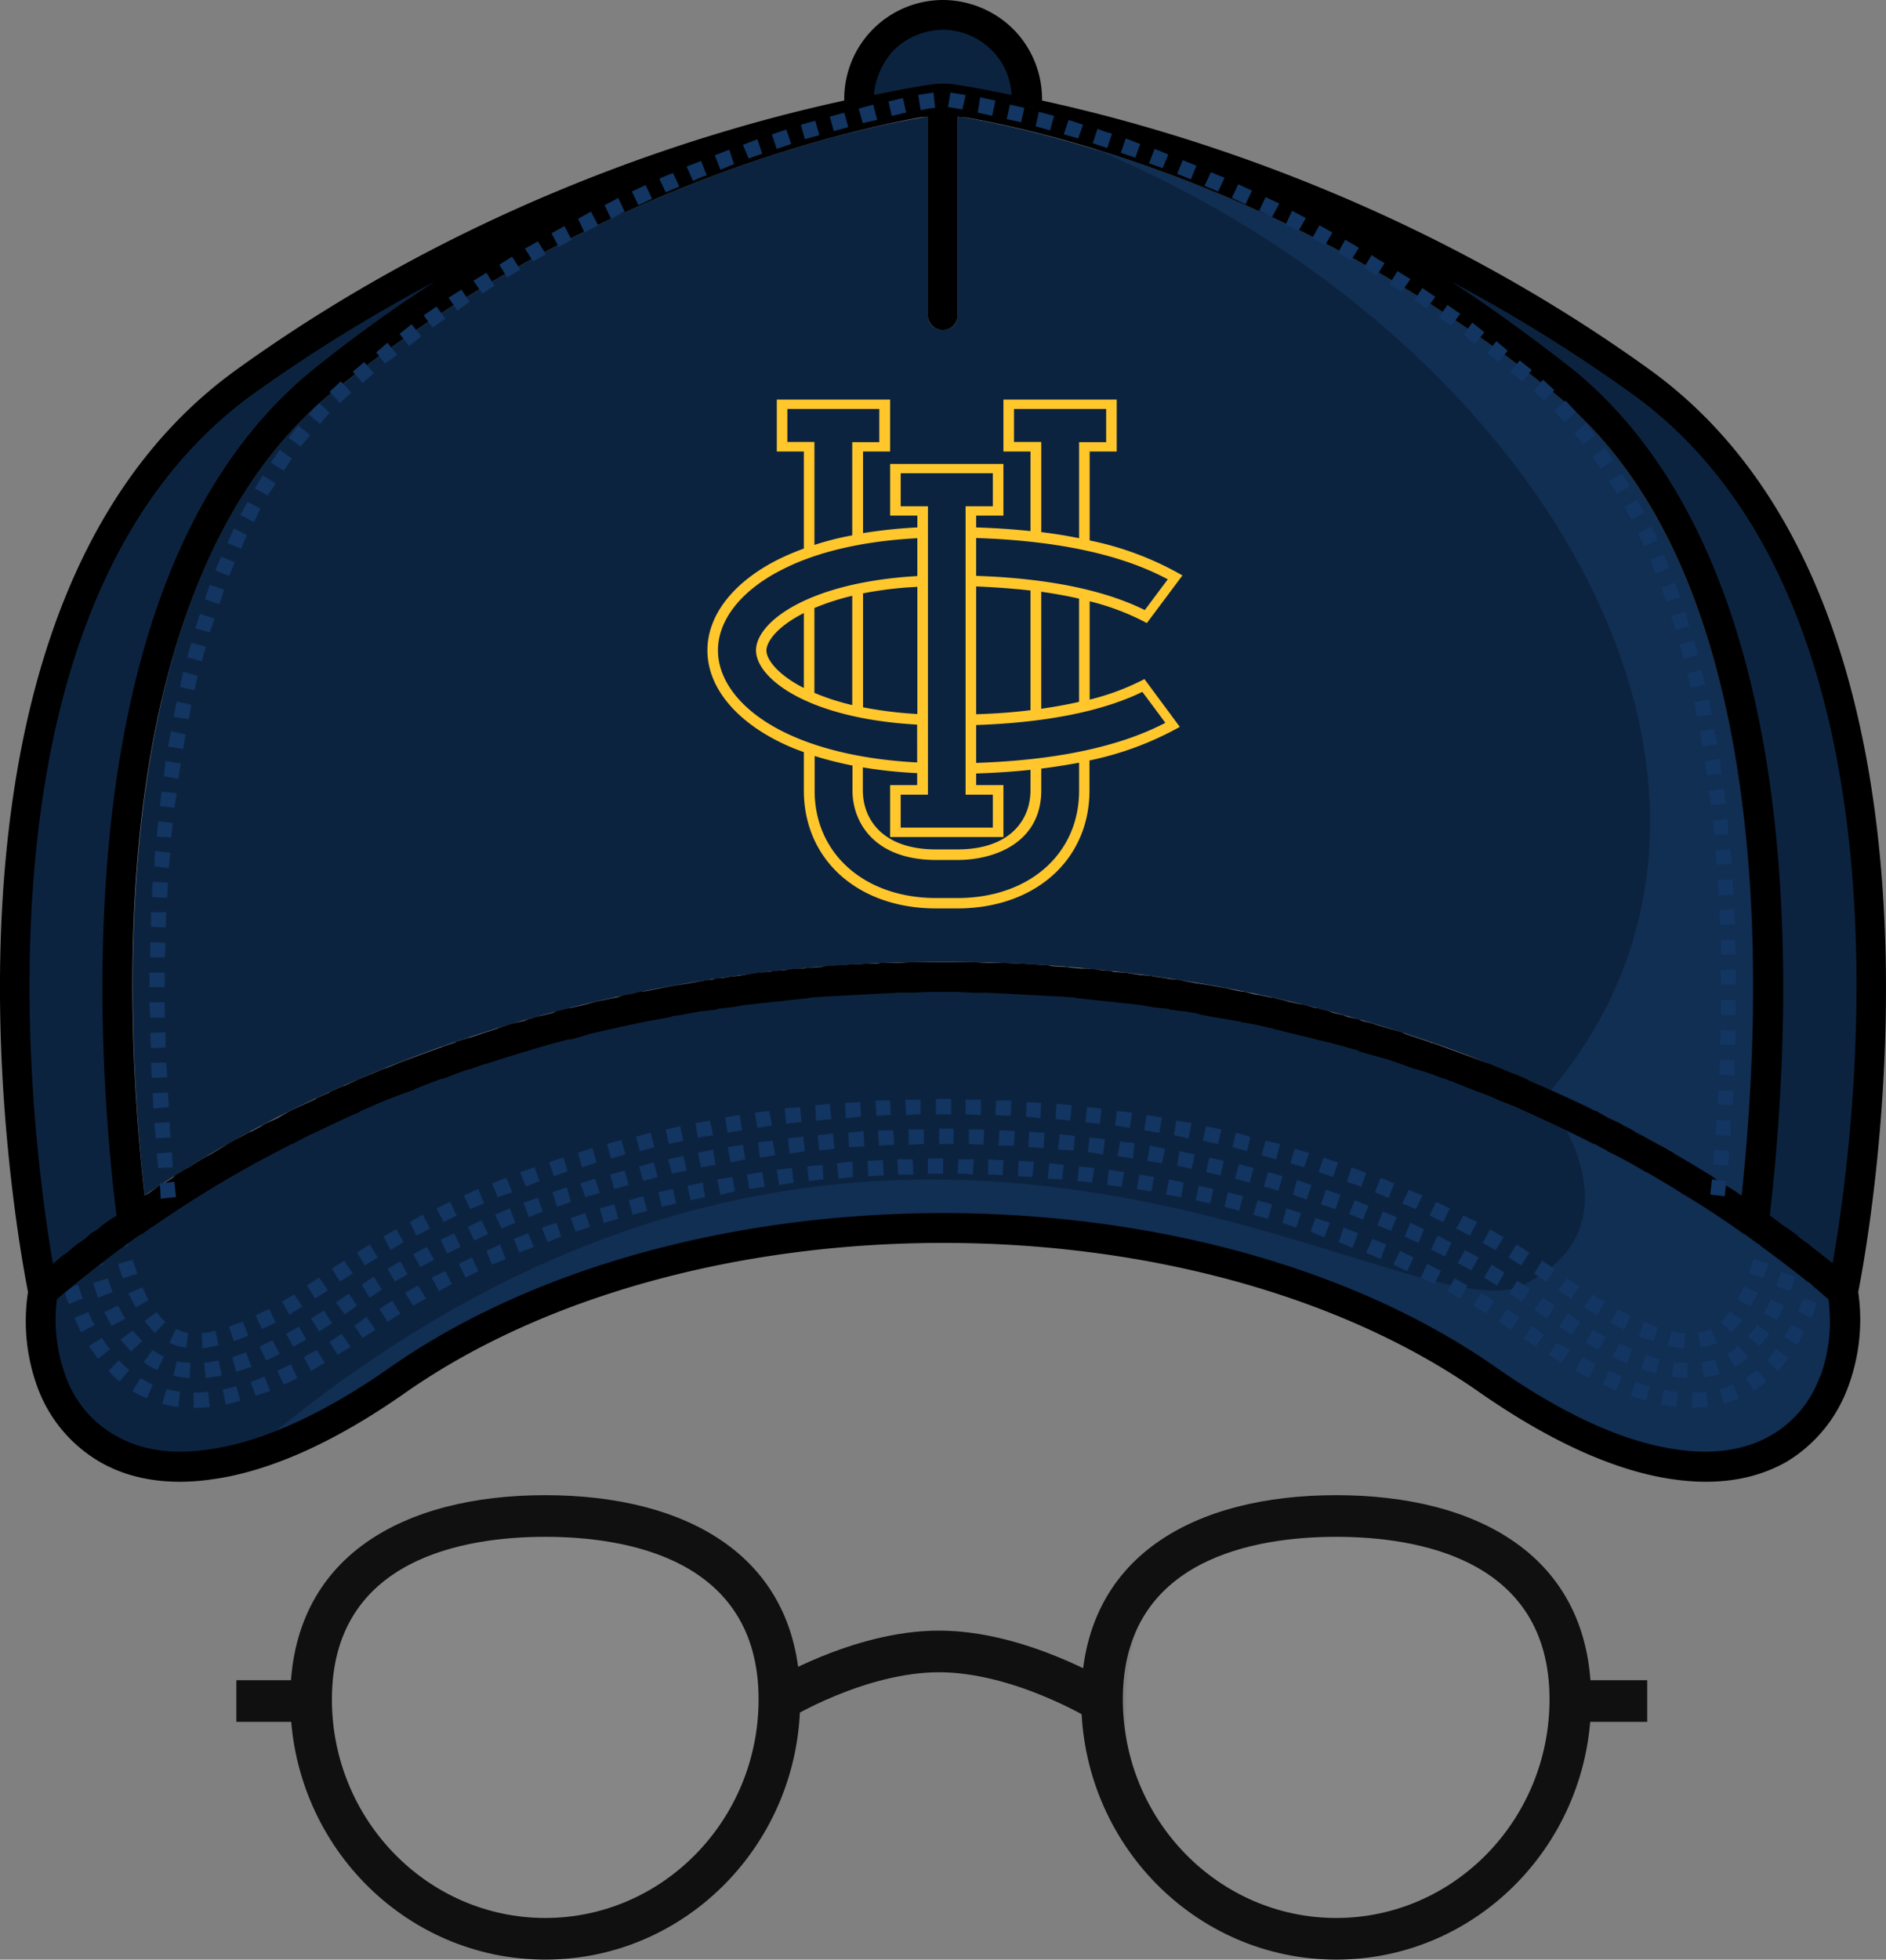 <svg xmlns="http://www.w3.org/2000/svg" width="362.447" height="376.438" viewBox="0 0 362.447 376.438">
  <rect x="0" y="0" width="362.447" height="376.438" fill="#808080" stroke="none"/>
  <g id="my-logo" transform="translate(-773.216 -142.532)">
    <g id="hat" transform="translate(773.216 142.532)">
      <g id="blue-front" transform="translate(0 0)">
        <path id="Path_42" data-name="Path 42" d="M716.659,104.27a14.686,14.686,0,0,0-25.033,9.427h29.362a14.91,14.91,0,0,0-4.328-9.427Z" transform="translate(-525.058 -94.843)" fill="#0c2340" fill-rule="evenodd"/>
        <path id="Path_43" data-name="Path 43" d="M595.191,319.293c73.713-49.761,175.707-57.952,257.924-25.5l48.987,25.5c4.946-44.2,5.254-120.849-36.162-154.229-48.528-39.1-97.669-50.073-113.124-52.853l-1.39-.154v38.171c0,3.711-5.717,3.711-5.717,0V112.057c-15.92,2.473-66.142,14.064-114.514,53.009-42.183,34.153-40.64,112.657-36,154.227Z" transform="translate(-567.399 -89.65)" fill="#0c2340" fill-rule="evenodd"/>
        <path id="Path_44" data-name="Path 44" d="M809.237,298.118l37.4,19.319c4.945-44.2,5.254-120.849-36.162-154.229a265.326,265.326,0,0,0-88.239-46.825c86.7,36.315,136.917,123.784,87,181.734Z" transform="translate(-511.929 -87.794)" fill="#112e53" fill-rule="evenodd"/>
        <path id="Path_45" data-name="Path 45" d="M754.106,227.56c55.328,0,110.19,14.992,155.929,47.136l17.623,13.6-2.012,17.617-10.355,12.362-.463.309c-17.309,10.047-41.725-3.091-56.248-13.289-55.481-38.637-153.613-38.637-208.937,0-10.51,7.416-23.644,14.678-36.472,16.534-12.516,1.7-23.8-1.856-29.516-13.755-2.009-4.171-4.945-15.452-2.626-19.934l.309-.62,16.844-12.979c43.425-31.835,102.611-46.982,155.925-46.982Z" transform="translate(-572.861 -40.107)" fill="#0c2340" fill-rule="evenodd"/>
        <path id="Path_46" data-name="Path 46" d="M859.23,244.865a240.809,240.809,0,0,1,39.093,22.408l17.623,13.6-2.012,17.617-10.356,12.362-.463.309c-17.308,10.047-41.725-3.091-56.248-13.289-55.481-38.637-153.613-38.637-208.937,0-8.962,6.182-19.472,12.362-30.446,15.3,121.62-104.933,223.926-22.254,246.49-33.69,21.018-10.507,8.034-30.6,5.256-34.616Z" transform="translate(-561.149 -32.685)" fill="#112e53" fill-rule="evenodd"/>
        <path id="Path_47" data-name="Path 47" d="M598.751,315.456l-12.983,9.89-3.091,2.472-.617-3.708a320.338,320.338,0,0,1-4.64-51.395c-.377-44.494,9.653-93.068,44.2-117.825a291.148,291.148,0,0,1,34.924-21.634l1.856-1.083,2.162,3.711-1.7,1.08q-12.054,7.881-23.181,16.691c-42.344,34.15-42.961,111.266-37.089,160.563Zm276.156-161.8q-11.124-8.809-23.182-16.691l-1.7-1.08,2.006-3.557,1.859.929a279.637,279.637,0,0,1,34.924,21.634C937.5,189.66,937.5,271.414,928.376,324.11l-.619,3.554-15.913-12.207.153-1.237c5.874-49.144,5.257-126.413-37.091-160.563Z" transform="translate(-574.048 -81.022)" fill="#0c2340" fill-rule="evenodd"/>
        <path id="Path_48" data-name="Path 48" d="M793.074,153.609q-11.124-8.809-23.182-16.691l-1.7-1.08,2.006-3.557,1.859.929a279.641,279.641,0,0,1,34.924,21.634c48.678,34.77,48.678,116.523,39.559,169.219l-.619,3.554L830.012,315.41l.153-1.237c5.874-49.144,5.257-126.413-37.091-160.563Z" transform="translate(-492.215 -80.975)" fill="#0c2340" fill-rule="evenodd"/>
        <path id="Path_49" data-name="Path 49" d="M585.388,339l2.008-1.7h.154l1.855-1.548.617-.463,1.548-1.08.771-.772,1.7-1.083.463-.463,1.7-1.235.772-.463.463-.311c-2.628-21.48-5.564-62.277,2.937-99.676,5.564-24.57,16.071-47.6,34.926-62.9a275.684,275.684,0,0,1,23.336-16.846,307.77,307.77,0,0,0-34.772,21.483c-56.713,40.8-42.654,143.722-38.633,167.21ZM756.3,96.376a19.316,19.316,0,0,1,13.448,5.564,19.045,19.045,0,0,1,5.566,13.443v.309c24.878,5.41,71.394,19.009,116.673,51.616,64.9,46.67,41.879,168.757,40.18,177.256a36.962,36.962,0,0,1-2.006,18.389h0a27.942,27.942,0,0,1-11.746,14.218c-5.717,3.245-12.83,4.634-21.637,3.4-10.2-1.39-22.717-6.49-37.555-16.846-27.194-19.006-65.058-28.59-102.923-28.59s-75.72,9.584-103.074,28.59c-14.681,10.355-27.2,15.455-37.552,16.846-8.654,1.235-15.915-.154-21.48-3.4a27.492,27.492,0,0,1-11.9-14.218,36.878,36.878,0,0,1-1.855-18.389c-1.7-8.656-24.879-130.587,40.18-177.256C665.9,134.7,712.262,121.1,737.3,115.692v-.309A19,19,0,0,1,756.3,96.376Zm4.174,22.561-1.39-.154v38.171a2.77,2.77,0,0,1-2.784,2.784,2.808,2.808,0,0,1-2.934-2.784V118.783l-1.545.154c-15.3,2.781-64.753,14.064-112.97,52.853-17.617,14.372-27.507,36.315-32.915,59.8-7.882,34.617-5.564,72.79-3.091,94.424l.617-.309.463-.309,1.7-1.237.926-.463,1.7-1.08.463-.463,2.006-1.237.312-.154c1.545-.926,2.936-1.852,4.481-2.628l.772-.463,1.548-.926,1.237-.773,1.389-.775.926-.463,1.7-.926h.154l2.009-1.083.463-.309.617-.309,2.01-.926,2.165-1.235.309-.154.617-.309,2.008-.929,2.319-1.08.159-.16,2.472-1.083.154-.154,2.472-1.08h.154l2.626-1.235h0l2.628-1.083h0l2.626-1.08h.154l2.628-1.083c2.472-.926,4.943-1.852,7.573-2.782l.463-.154.309-.154,2.316-.773.154-.154,2.474-.773h.156l2.779-.929h0l2.472-.773.309-.154,1.856-.617,1.08-.309,2.01-.463.772-.309,1.546-.466,1.391-.309,1.856-.463.617-.309,2.474-.617h.309l2.009-.466,1.235-.309,1.7-.463.772-.154,2.165-.463.926-.154,1.393-.463,1.7-.309,1.237-.309,1.391-.154,1.546-.309,1.545-.312,1.547-.309.926-.154,2.009-.309.926-.154,1.7-.309,1.7-.309h.62l1.082-.309h.772l1.856-.312,1.543-.154.929-.154,1.852-.309,1.237-.154,2.01-.154.617-.154,2.316-.154.774-.154,1.856-.154h.926l.617-.154h.926l1.856-.154.617-.154,2.319-.154h.154l2.319-.154h.463l2.628-.154h2.006l.929-.154h3.091l2.781-.154h11.9l2.779.154H768.2l2.625.154h.927l2.321.154h0l2.471.154.617.154,2.316.154h.623l.926.154,1.7.154H783.8l2.012.154.772.154,2.162.154.154.154,2.006.154h.314l2.008.309.926.154,2.006.154.777.154,2.162.312.772.154,1.7.154,1.549.309,1.545.309,1.08.154,2.008.309.777.154,1.852.309,1.39.312,1.391.309,1.24.154,1.7.463,1.08.154,2.163.463h.313l2.471.617.463.154,2.162.463.932.154,2.161.62h.31l2.316.617.772.309,2.012.463.772.309,2.162.466.619.309,1.858.463.926.309c1.545.463,3.088.926,4.793,1.389l.617.309,2.316.774,2.321.773.31.154.617.154q5.095,1.856,10.2,3.708l2.625,1.083h0l2.631,1.08h.154l2.471,1.083.154.154,2.471,1.08c3.555,1.545,6.958,3.091,10.354,4.793h.154l2.168,1.234.309.154,2.008.926.772.463,1.543.774.932.617,1.545.772,1.08.62,1.7.926.619.309,2.166,1.235.154.154c2.471,1.392,4.947,2.936,7.262,4.328l.154.154,1.853,1.235.776.463,2.008,1.237.154.154.772.463c1.852-17.463,3.711-45.436.309-73.713-3.707-30.908-13.6-62.126-36.469-80.514-48.214-38.945-97.821-50.227-112.97-52.853h-.146Zm5.1-12.98a13.341,13.341,0,0,0-9.275-3.862,13.723,13.723,0,0,0-9.424,3.862,14.422,14.422,0,0,0-3.865,8.655c11.283-2.319,12.673-2.165,12.829-2.165h.929c.154,0,1.39-.154,12.67,2.165a12.834,12.834,0,0,0-3.864-8.655ZM915.17,329.882l.463.311.619.463,1.857,1.389.309.154,2.162,1.548v.154l2.162,1.545.154.154c1.549,1.237,2.939,2.319,4.328,3.4v.154c4.174-23.489,18.234-126.413-38.637-167.21a306.111,306.111,0,0,0-34.617-21.483c7.731,5.1,15.455,10.664,23.336,16.846,24.112,19.626,34.617,52.233,38.483,84.223,3.71,30.753,1.389,60.888-.619,78.351ZM756.3,286.922h-2.934l-2.936.154H747.5l-2.782.154h-.154l-2.782.154h-.154l-2.782.154h0l-2.782.154H735.9l-2.782.154-2.165.154-.773.154h-.153l-2.782.309h-.154l-2.626.309h-.154l-2.782.309h-.154l-2.628.309h-.309l-2.628.466h-.154l-2.626.309-.309.154-2.628.309h-.309l-2.472.463-1.7.309-1.238.154-.309.154-2.474.466c-4.483.772-8.808,1.852-13.133,2.779l-.929.309-.463.154-2.318.62h-.463l-2.319.617c-4.48,1.235-8.962,2.628-13.289,4.017l-.62.154-.463.154-2.162.774h-.156l-2.318.773-.312.154-2.471.926h-.309c-1.548.622-3.248,1.239-4.793,1.856l-.617.309c-2.626.926-5.1,1.856-7.573,2.936l-.309.154-2.165.929-.463.309c-2.626,1.08-5.1,2.316-7.728,3.554h0l-2.315,1.08-.312.154-2.316,1.237h-.154c-2.626,1.389-5.1,2.628-7.573,4.017h0a220.777,220.777,0,0,0-19.163,11.9l-.309.154-1.7,1.239h-.154l-.154.154h-.153c-5.41,3.862-10.818,8.034-15.92,12.362a31.513,31.513,0,0,0,1.7,14.835,21.207,21.207,0,0,0,9.427,11.281c4.48,2.628,10.355,3.862,17.772,2.782,9.427-1.236,21.171-6.027,35.08-15.763,28.281-19.781,67.38-29.673,106.32-29.673s78.044,9.891,106.325,29.673c13.906,9.735,25.5,14.527,34.924,15.763,7.416,1.08,13.444-.154,17.926-2.782a21.186,21.186,0,0,0,9.274-11.127l.154-.154a31.548,31.548,0,0,0,1.545-14.835h0l-2.008-1.7-.154-.154c-4.483-3.711-9.12-7.11-13.756-10.51h0l-.154-.154h-.153c-3.711-2.628-7.416-5.1-11.283-7.419l-.309-.154c-2.316-1.546-4.793-2.936-7.108-4.325h-.154c-2.322-1.392-4.793-2.781-7.416-4.02l-.153-.154-2.322-1.235h-.154c-5.1-2.628-10.2-4.946-15.3-7.265l-.469-.154-2.315-.926h0l-2.471-1.083-.463-.154c-2.629-.926-5.1-2.008-7.576-2.936l-.617-.154a46.193,46.193,0,0,0-4.947-1.7h-.153c-1.7-.62-3.4-1.237-5.255-1.855l-.617-.154c-1.545-.463-3.244-.926-4.947-1.389v-.154l-2.315-.62-.463-.154-2.316-.619-.469-.154-.772-.154c-2.471-.619-5.1-1.237-7.57-1.856l-2.475-.617-.31-.154H819.2l-2.625-.617L814.1,292.8h-.31l-.309-.154c-1.852-.309-3.551-.62-5.408-.929l-2.471-.463-.31-.154-2.631-.463h-.309l-2.471-.309-.309-.154-2.939-.309-2.625-.466h-.154l-2.625-.309h-.314l-2.625-.309h-.154l-2.778-.309h-.16l-2.778-.309h-.154l-.617-.154-2.168-.154-2.779-.154h-.153l-2.785-.154h-.149l-2.784-.154h0l-2.934-.154h0l-2.939-.154h-2.938l-2.779-.154H756.3Z" transform="translate(-575.057 -96.376)"/>
        <path id="Path_50" data-name="Path 50" d="M595.854,271.923l.154.309-.775.309Zm-4.791,4.02-.772.154.772-.463Zm322.519,1.39,2.631.926a14.835,14.835,0,0,1-.926,2.785l-2.631-.929q.463-1.391.926-2.782Zm-2.006,5.254,2.623,1.235q-.692,1.393-1.389,2.785l-2.471-1.392a20.259,20.259,0,0,0,1.236-2.628Zm-2.625,4.947,2.315,1.545a9.38,9.38,0,0,1-1.852,2.472l-2.168-1.855a11.98,11.98,0,0,0,1.7-2.162Zm-3.558,4.017,1.853,2.165a10.127,10.127,0,0,1-2.625,1.853l-1.39-2.471a10.955,10.955,0,0,0,2.162-1.548Zm-4.481,2.626.926,2.782a21.9,21.9,0,0,1-3.088.617l-.463-2.782c.925-.309,1.7-.309,2.625-.617Zm-5.256.619-.154,2.936a18.971,18.971,0,0,1-2.934-.309l.463-2.782a14.991,14.991,0,0,0,2.625.154Zm-5.409-.773-.619,2.782a16.171,16.171,0,0,1-2.934-.773l.926-2.782a16.75,16.75,0,0,0,2.626.773Zm-5.256-1.855-1.08,2.782a21.875,21.875,0,0,0-2.779-1.235l1.39-2.628c.772.309,1.7.772,2.469,1.08Zm-5.094-2.319-1.4,2.475-2.471-1.392,1.391-2.473Zm-4.947-2.934-1.549,2.471-2.471-1.543,1.7-2.474Zm-4.791-3.094-1.545,2.474-2.475-1.7,1.7-2.319Zm-4.791-3.244-1.545,2.472-2.475-1.545,1.549-2.472Zm-4.947-3.091-1.389,2.472-2.471-1.543,1.391-2.474Zm-4.946-2.936-1.39,2.472-2.624-1.39,1.389-2.472Zm-5.256-2.782-1.235,2.626-2.625-1.389,1.236-2.628Zm-5.254-2.628-1.082,2.628-2.625-1.236,1.082-2.626Zm-5.25-2.315-1.087,2.628-2.624-1.083,1.08-2.628Zm-5.41-2.165-1.086,2.628-2.625-1.083,1.082-2.625ZM828.9,262.5l-.926,2.782-2.784-.926.926-2.782Zm-5.563-1.856-.924,2.785-2.63-.929.772-2.782Zm-5.564-1.7L817,261.727l-2.784-.775.772-2.779Zm-5.563-1.548-.772,2.782-2.784-.772.771-2.782Zm-5.717-1.389-.619,2.782-2.783-.619.617-2.781Zm-5.564-1.239-.619,2.782-2.784-.619.463-2.782Zm-5.719-1.08-.619,2.781-2.784-.463.463-2.936Zm-5.871-1.08-.309,2.936-2.939-.466.463-2.779Zm-5.719-.774-.309,2.936-2.939-.463.309-2.782Zm-5.717-.617-.31,2.782-2.939-.154.31-2.936Zm-5.873-.619-.154,2.936-2.939-.154.154-2.936Zm-5.719-.307-.154,2.781h-2.939l.154-2.936Zm-5.871-.31-.154,2.936-2.784-.154v-2.782h2.938Zm-5.873-.154v2.936h-2.781v-2.936Zm-5.717.154v2.782l-2.936.154v-2.936h2.936Zm-5.873.154.154,2.782-2.936.154-.154-2.936Zm-5.719.156.154,2.936-2.936.154-.154-2.782Zm-5.871.462.309,2.936-2.936.309-.309-2.936Zm-5.719.617.309,2.782-2.936.463-.309-2.936Zm-5.871.776.463,2.779-2.936.466-.309-2.936Zm-5.719.772.463,2.782-2.781.617-.619-2.936Zm-5.719.926.463,2.936-2.782.463-.617-2.782Zm-5.717,1.236.617,2.785-2.782.617L699.7,255.7Zm-5.719,1.237.772,2.782-2.782.772-.772-2.781Zm-5.563,1.546.773,2.779-2.782.775-.771-2.782Zm-5.719,1.545.926,2.782-2.782.772-.926-2.628Zm-5.408,1.7.773,2.782-2.628.926-.926-2.782Zm-5.564,2.008.926,2.626-2.625,1.083-1.083-2.782Zm-5.41,2.009,1.082,2.782-2.625,1.08-1.237-2.628Zm-5.409,2.319,1.237,2.628-2.628,1.235-1.237-2.628Zm-5.254,2.474,1.238,2.623-2.626,1.239-1.236-2.628Zm-5.253,2.623,1.389,2.476-2.626,1.389-1.39-2.472Zm-5.1,2.785,1.389,2.471-2.472,1.392-1.39-2.472Zm-5.1,2.934,1.548,2.476-2.319,1.545-1.546-2.473Zm-4.788,3.248,1.544,2.316-2.319,1.7-1.7-2.319Zm-4.791,3.245,1.543,2.472-2.471,1.545-1.548-2.472Zm-4.793,3.091,1.393,2.472-2.473,1.39-1.392-2.473Zm-5.1,2.626,1.393,2.628c-.929.463-1.856.926-2.628,1.235l-1.235-2.626Zm-5.1,2.319,1.08,2.779c-.926.311-1.855.62-2.937.929l-.771-2.782c.926-.309,1.853-.617,2.628-.926Zm-5.255,1.543.619,2.936c-1.082.154-2.165.309-3.091.463l-.309-2.936a17.166,17.166,0,0,0,2.781-.463Zm-5.409.464-.154,2.936a18.542,18.542,0,0,1-3.091-.463l.617-2.782a15.248,15.248,0,0,0,2.628.309Zm-5.1-1.236-1.235,2.626a9.024,9.024,0,0,1-2.628-1.546l1.7-2.316a9.853,9.853,0,0,0,2.165,1.236Zm-4.172-2.936-2.163,2.01c-.619-.774-1.393-1.548-2.01-2.319l2.319-1.7c.617.617,1.237,1.392,1.855,2.009Zm-3.248-4.328-2.625,1.392c-.463-.772-.929-1.7-1.392-2.628L594,283.822a19.846,19.846,0,0,0,1.389,2.474Zm-2.469-5.1-2.782,1.082-.929-2.782,2.781-.926Zm-7.573-1.082.926-.309c.311.617.62,2.011.929,2.628l-2.626,1.08a12.336,12.336,0,0,1-.775-2.162Zm.309,6.026,2.628-1.082a18.484,18.484,0,0,0,1.235,2.474l-2.625,1.389a21.442,21.442,0,0,1-1.237-2.781Zm2.781,5.41,2.474-1.545a10.821,10.821,0,0,0,1.546,2.162l-2.319,1.855c-.619-.926-1.236-1.7-1.7-2.472Zm3.712,4.791,2.006-2.01a23.827,23.827,0,0,0,2.009,1.855l-1.855,2.165a13.4,13.4,0,0,1-2.161-2.009Zm4.634,3.862,1.546-2.473a16.687,16.687,0,0,0,2.316,1.237l-1.08,2.628a11.807,11.807,0,0,1-2.782-1.392Zm5.717,2.474.773-2.782c.929.154,1.7.309,2.626.463l-.309,2.936a21.963,21.963,0,0,1-3.091-.617Zm6.027.772v-2.936a16.822,16.822,0,0,0,2.782-.154l.309,2.936a19.717,19.717,0,0,1-3.091.154Zm6.182-.617-.617-2.936a16.165,16.165,0,0,0,2.626-.617l.773,2.782c-.927.309-1.853.463-2.782.772Zm5.717-1.7-.926-2.624c.771-.309,1.7-.622,2.626-1.083l1.08,2.782Zm5.41-2.162-1.235-2.626,2.626-1.237,1.236,2.626Zm5.254-2.626-1.392-2.628,2.472-1.39,1.548,2.471Zm5.1-3.091-1.548-2.472,2.319-1.548,1.7,2.473Zm4.79-3.245-1.545-2.319,2.319-1.7,1.7,2.472Zm4.791-3.091-1.543-2.473L646.7,282.9l1.548,2.472Zm4.946-3.094-1.548-2.471,2.473-1.393,1.548,2.473Zm4.947-2.778-1.393-2.626,2.628-1.237,1.235,2.472Zm5.1-2.628-1.234-2.628L662,274.551l1.235,2.628Zm5.1-2.474-1.08-2.626,2.626-1.237,1.08,2.781Zm5.254-2.318L670.031,271l2.782-1.08,1.083,2.623Zm5.408-2.011-1.083-2.782,2.781-.926.929,2.626Zm5.407-2.006L681,266.981l2.781-.929.929,2.626Zm5.41-1.7-.772-2.782,2.781-.772.772,2.781Zm5.563-1.546-.772-2.779,2.781-.774.771,2.782Zm5.564-1.545-.619-2.782,2.782-.617.617,2.782Zm5.563-1.235-.619-2.785,2.936-.617.463,2.782Zm5.719-1.083-.617-2.936,2.936-.463.463,2.782Zm5.563-1.082-.463-2.782,2.936-.463.463,2.779Zm5.719-.775-.463-2.934,2.936-.312.309,2.782Zm5.717-.772-.309-2.781,2.937-.309.154,2.782Zm5.719-.463-.309-2.936,2.937-.309.154,2.936Zm5.718-.463-.154-2.936,2.936-.154.154,2.936Zm5.717-.31-.153-2.936h2.936l.154,2.936Zm5.719-.153v-2.936h2.934v2.936Zm5.717,0,.154-2.782h2.939l-.159,2.936a17.757,17.757,0,0,0-2.935-.154Zm5.873.153V255.7a19.718,19.718,0,0,0,2.939.154l-.16,2.936a16.8,16.8,0,0,0-2.779-.154Zm5.717.31.154-2.936,2.934.154-.309,2.936Zm5.719.463.309-2.936,2.779.309-.309,2.782Zm5.719.463.309-2.781,2.939.309-.469,2.782Zm5.717.772.309-2.934,2.939.463-.467,2.779Zm5.718.775.463-2.782,2.784.463-.469,2.782Zm5.563,1.082.617-2.936,2.785.617-.469,2.782Zm5.719,1.083.617-2.785,2.785.62-.624,2.782Zm5.563,1.235.619-2.782,2.939.773-.778,2.782Zm5.564,1.545.772-2.779,2.779.773-.772,2.781Zm5.563,1.546.773-2.782,2.778.926-.926,2.781Zm5.41,1.7.924-2.628,2.779.926-1.08,2.782Zm5.408,2.006.926-2.782,2.778,1.085-1.08,2.781Zm5.256,2.011L835.08,271l2.625,1.082-1.082,2.781Zm5.254,2.318,1.236-2.626,2.623,1.235-1.235,2.628Zm5.25,2.474,1.24-2.628,2.625,1.39-1.235,2.472Zm5.1,2.628,1.4-2.472,2.471,1.389-1.39,2.473Zm4.947,2.778,1.543-2.471,2.475,1.545-1.543,2.472Zm4.946,3.094,1.543-2.473,2.475,1.7-1.7,2.318Zm4.791,3.245,1.543-2.472,2.322,1.7-1.549,2.319Zm4.793,3.091,1.543-2.319,2.471,1.392-1.543,2.471Zm5.1,3.091,1.39-2.628,2.471,1.39-1.233,2.626Zm5.25,2.626,1.24-2.626,2.471,1.08L881.9,300.2Zm5.41,2.162.93-2.624a18.686,18.686,0,0,0,2.779.772l-.772,2.782Zm5.873,1.7.463-2.936a8.794,8.794,0,0,0,2.784.463l-.309,2.936c-1.082-.154-2.006-.309-2.938-.463Zm5.871.617v-2.936a16.806,16.806,0,0,0,2.784-.154l.31,2.936c-.926,0-2.006.154-3.094.154Zm6.186-.772-.776-2.782c.926-.309,1.7-.617,2.475-.926l1.235,2.628a22.447,22.447,0,0,1-2.934,1.08Zm5.719-2.474-1.549-2.473c.617-.463,1.39-.926,2.168-1.545l1.852,2.165c-.773.617-1.7,1.236-2.471,1.853Zm4.633-3.862-2.008-2.01c.619-.772,1.082-1.389,1.7-2.165l2.322,1.7a15.666,15.666,0,0,1-2.012,2.475Zm3.711-4.945-2.476-1.548c.469-.772.932-1.545,1.4-2.316l2.471,1.234c-.466.927-.928,1.856-1.391,2.629Zm2.778-5.256-2.625-1.236,1.082-2.472,2.629.926Zm.156-6.182-.772-.309v-.309Zm-10.042-7.726-.462-.154v-.154Zm-1.235,2.626,2.779.929c-.31.772-.619,1.852-.926,2.782l-2.785-1.083c.309-.772.617-1.853.932-2.628Zm-1.858,5.256,2.631,1.237c-.463.926-.932,1.7-1.4,2.625l-2.471-1.39c.464-.772.773-1.543,1.236-2.472Zm-2.779,4.791,2.471,1.7A31.444,31.444,0,0,1,904,288.923l-2.012-2.006a7,7,0,0,0,1.7-2.011Zm-3.711,3.4,1.39,2.628a12.792,12.792,0,0,1-3.244.926l-.463-2.782a10.2,10.2,0,0,0,2.316-.772Zm-4.791.772-.309,2.936c-.926-.154-2.008-.309-3.088-.463l.771-2.936a7.213,7.213,0,0,0,2.625.463ZM889.938,288l-.926,2.626c-.925-.309-2.006-.617-2.778-.929l1.082-2.779A13.312,13.312,0,0,0,889.938,288Zm-5.254-2.165-1.235,2.626c-.926-.463-1.853-.926-2.625-1.389l1.389-2.472a18.359,18.359,0,0,1,2.471,1.234Zm-4.941-2.782-1.549,2.628c-.772-.463-1.7-1.08-2.471-1.545l1.543-2.474a12.549,12.549,0,0,0,2.476,1.39Zm-4.945-2.935-1.549,2.472c-.773-.617-1.7-1.08-2.471-1.7l1.7-2.319c.773.463,1.549,1.08,2.322,1.545Zm-4.637-3.245-1.7,2.319-2.322-1.548,1.543-2.471Zm-4.947-3.245L863.67,276.1l-2.475-1.546,1.549-2.472Zm-4.945-2.936-1.543,2.472-2.471-1.392,1.39-2.628Zm-5.1-2.936-1.39,2.626-2.625-1.392,1.39-2.472Zm-5.256-2.628-1.235,2.628-2.625-1.237,1.235-2.625Zm-5.254-2.472-1.236,2.626L840.8,264.2l1.233-2.628Zm-5.41-2.319-1.08,2.782-2.625-1.082,1.08-2.781Zm-5.4-2.006-.932,2.625-2.778-.926.924-2.782Zm-5.41-2.011-.93,2.782-2.779-.926.926-2.781,2.784.924Zm-5.564-1.855-.925,2.782-2.631-.773.771-2.781Zm-5.563-1.7-.772,2.936-2.784-.775.772-2.779Zm-5.717-1.393-.619,2.782-2.784-.772.619-2.782Zm-5.564-1.389-.619,2.782-2.939-.617.619-2.785Zm-5.719-1.237-.617,2.936-2.785-.617.463-2.782Zm-5.719-1.08-.461,2.936-2.939-.463.462-2.936Zm-5.717-.927-.463,2.936-2.783-.466.309-2.778ZM783,245.961l-.309,2.936-2.785-.309.309-2.936Zm-5.719-.617-.309,2.936-2.785-.309.154-2.936Zm-5.872-.463-.154,2.936-2.784-.309.154-2.781Zm-5.718-.463-.153,2.936L762.6,247.2l.154-2.782Zm-5.873-.154V247.2l-2.939-.154v-2.781h2.939Zm-5.717-.156v2.936h-2.939v-2.936Zm-5.873.156v2.781l-2.784.154-.154-2.936h2.938Zm-5.872.154.154,2.782c-.929,0-1.855.154-2.785.154l-.154-2.936Zm-5.719.309.154,2.781-2.939.309-.154-2.936Zm-5.873.309.309,2.936-2.939.309-.153-2.936Zm-5.717.617.309,2.936a19,19,0,0,0-2.939.309l-.309-2.936c.929-.154,2.01-.154,2.939-.309Zm-5.873.775.463,2.778-2.781.466-.466-2.936Zm-5.717.772.463,2.936-2.782.463-.466-2.936Zm-5.719,1.082.617,2.782-2.936.463-.466-2.782Zm-5.717,1.08.617,2.785-2.782.617-.62-2.782Zm-5.719,1.237.772,2.782-2.782.772-.774-2.782Zm-5.563,1.393.771,2.779-2.782.775-.773-2.782Zm-5.564,1.543.772,2.782-2.782.926-.772-2.782Zm-5.563,1.856.772,2.626c-.772.309-1.7.617-2.628.926l-.926-2.628a19.59,19.59,0,0,1,2.782-.925Zm-5.564,1.852.926,2.626-2.628,1.082-1.08-2.779Zm-5.409,2.011,1.08,2.781-2.781.926-1.082-2.628Zm-5.41,2.163,1.082,2.782-2.625,1.08-1.238-2.626Zm-5.409,2.473,1.238,2.625-2.472,1.237-1.393-2.628Zm-5.256,2.471,1.393,2.628-2.628,1.392-1.235-2.626Zm-5.1,2.781,1.39,2.473-2.472,1.546L645,270.533Zm-5.1,2.938,1.545,2.472-2.472,1.546-1.545-2.472Zm-4.946,3.092,1.7,2.471-2.473,1.548-1.548-2.472Zm-4.788,3.245,1.7,2.472-2.472,1.545-1.545-2.473Zm-4.793,3.245,1.545,2.316-2.47,1.546-1.392-2.472Zm-4.791,2.781,1.234,2.628-2.623,1.235-1.239-2.626Zm-5.1,2.474,1.083,2.625a20.462,20.462,0,0,1-2.782,1.083l-.926-2.781c.926-.309,1.7-.619,2.625-.927Zm-5.256,1.7.62,2.782a21.953,21.953,0,0,1-3.091.617l-.154-2.936a8.563,8.563,0,0,0,2.625-.463Zm-5.251.463-.309,2.782a7.859,7.859,0,0,1-3.245-.926l1.236-2.628a13.481,13.481,0,0,0,2.318.772Zm-4.33-2.162-2.009,2.162a27.057,27.057,0,0,1-2.008-2.316l2.319-1.7a9.339,9.339,0,0,0,1.7,1.855Zm-3.244-4.173-2.474,1.392c-.463-.929-.926-1.7-1.389-2.628l2.626-1.237c.463.774.773,1.7,1.236,2.473Zm-2.165-5.1-2.782.929c-.309-.774-.617-1.855-.926-2.782l2.782-.772c.309.926.617,1.7.926,2.625Z" transform="translate(-571.308 -33.009)" fill="#123562"/>
        <path id="Path_51" data-name="Path 51" d="M766.139,270.067c.932.309,2.012.463,2.939.772l-.309.463-2.631-1.235Zm5.719,1.389a22.091,22.091,0,0,0,3.092.617l-1.235,2.01-2.475-1.39Zm11.9.773a8.866,8.866,0,0,0,2.168-.773l1.234.773-1.545,2.472-2.475-1.545Zm4.945-2.319c.926-.617,1.7-1.235,2.476-1.852l.772.463-1.7,2.319Zm46.67-.926,2.631.926a14.835,14.835,0,0,1-.926,2.785l-2.631-.929q.463-1.391.926-2.782Zm-2.006,5.254,2.623,1.235q-.692,1.393-1.389,2.785l-2.471-1.392a20.224,20.224,0,0,0,1.236-2.628Zm-2.625,4.947,2.315,1.545A9.375,9.375,0,0,1,831.2,283.2l-2.168-1.855a11.991,11.991,0,0,0,1.7-2.162Zm-3.558,4.017,1.853,2.165a10.127,10.127,0,0,1-2.625,1.853l-1.39-2.471a10.952,10.952,0,0,0,2.162-1.548Zm-4.481,2.626.926,2.782a21.9,21.9,0,0,1-3.088.617l-.463-2.782c.924-.309,1.7-.309,2.625-.617Zm-5.256.619-.154,2.936a18.969,18.969,0,0,1-2.934-.309l.463-2.782a14.992,14.992,0,0,0,2.625.154Zm-5.408-.773-.619,2.782a16.172,16.172,0,0,1-2.934-.773l.926-2.782a16.744,16.744,0,0,0,2.626.773Zm-5.256-1.855L805.7,286.6a21.882,21.882,0,0,0-2.779-1.235l1.39-2.628c.772.309,1.7.772,2.469,1.08Zm-5.094-2.319-1.4,2.475-2.471-1.392,1.39-2.473Zm-4.947-2.934-1.549,2.471-2.471-1.543,1.7-2.473Zm-4.791-3.094-1.545,2.473-2.475-1.7,1.7-2.319Zm-15.764,0L777.729,273l2.475,1.545-1.543,2.472Zm4.946,3.094,1.543-2.473,2.475,1.7-1.7,2.318Zm4.791,3.245,1.543-2.472,2.322,1.7-1.549,2.319Zm4.793,3.091,1.543-2.319,2.471,1.392-1.543,2.471Zm5.1,3.091,1.39-2.628,2.471,1.39-1.233,2.626Zm5.25,2.626,1.24-2.626,2.471,1.08-1.082,2.782Zm5.41,2.162.93-2.624a18.666,18.666,0,0,0,2.779.772l-.772,2.782Zm5.873,1.7.463-2.936a8.793,8.793,0,0,0,2.784.463l-.309,2.936c-1.082-.154-2.006-.309-2.938-.463Zm5.871.617v-2.936a16.793,16.793,0,0,0,2.784-.154l.31,2.936c-.926,0-2.006.154-3.094.154Zm6.186-.772-.776-2.782c.926-.309,1.7-.617,2.475-.926l1.235,2.628a22.428,22.428,0,0,1-2.934,1.08Zm5.719-2.473-1.549-2.473c.617-.463,1.39-.926,2.168-1.545L832.593,290c-.773.617-1.7,1.236-2.471,1.853Zm4.633-3.862-2.008-2.011c.619-.772,1.082-1.389,1.7-2.165l2.322,1.7a15.668,15.668,0,0,1-2.012,2.475Zm3.711-4.946-2.476-1.548c.469-.772.932-1.545,1.4-2.316l2.471,1.235c-.466.927-.928,1.856-1.39,2.629Zm2.778-5.256-2.625-1.236,1.082-2.472,2.629.926Zm.156-6.182-.772-.309v-.309Zm-10.042-7.726-.462-.154v-.154Zm-1.235,2.626,2.779.929c-.31.772-.619,1.852-.926,2.782l-2.785-1.083c.309-.772.617-1.853.932-2.628Zm-1.858,5.256L830.9,273c-.463.926-.931,1.7-1.4,2.625l-2.471-1.39c.464-.772.773-1.543,1.236-2.472Zm-2.779,4.791,2.471,1.7a31.5,31.5,0,0,1-2.162,2.316l-2.012-2.006a7,7,0,0,0,1.7-2.011Zm-3.711,3.4,1.39,2.628a12.789,12.789,0,0,1-3.244.926l-.463-2.782a10.2,10.2,0,0,0,2.316-.772Zm-4.791.772-.309,2.936c-.926-.154-2.008-.309-3.088-.463l.772-2.936a7.212,7.212,0,0,0,2.625.463Zm-5.256-1.08-.926,2.626c-.924-.309-2.006-.617-2.778-.929l1.082-2.779a13.3,13.3,0,0,0,2.622,1.082Zm-5.254-2.165-1.234,2.626c-.926-.463-1.853-.926-2.625-1.389L804,276.248a18.358,18.358,0,0,1,2.471,1.235Zm-4.941-2.782-1.549,2.628c-.772-.463-1.7-1.08-2.471-1.545l1.543-2.473a12.555,12.555,0,0,0,2.476,1.39Zm-4.946-2.935-1.549,2.472c-.773-.617-1.7-1.08-2.471-1.7l1.7-2.319c.773.463,1.549,1.08,2.322,1.545Z" transform="translate(-493.097 -24.659)" fill="#123562"/>
        <path id="Path_52" data-name="Path 52" d="M597.165,318.365l2.782-.309.309,2.936-2.936.309Zm300.73,2.474-2.779-.309.309-2.936,2.784.309Zm.621-5.873-2.939-.154.309-2.936,2.939.309Zm.463-5.717-2.939-.154.309-2.936,2.784.154Zm.464-5.873-2.939-.154.153-2.782,2.939.154Zm.307-5.717-2.939-.154.154-2.936,2.784.154v2.936Zm.156-5.873h-2.939l.153-2.936,2.939.154Zm.153-5.719H897.12v-2.936h2.939Zm0-5.873H897.12v-2.782l2.939-.154Zm0-5.717H897.12v-2.936h2.785Zm-.153-5.871-2.939.154-.154-2.936,2.939-.154Zm-.31-5.719-2.939.154a17.93,17.93,0,0,0-.153-2.936l2.939-.154c0,.926.153,1.855.153,2.936Zm-.309-5.873-2.939.154-.309-2.782,2.939-.309Zm-.617-5.719-2.784.154-.309-2.782,2.784-.309Zm-.617-5.871-2.785.309-.463-2.781,2.939-.463Zm-.777-5.717-2.779.309-.463-2.782,2.935-.463Zm-.772-5.719-2.934.463-.463-2.936,2.778-.463Zm-1.082-5.719-2.933.463-.463-2.782,2.778-.617Zm-1.234-5.717-2.785.617-.772-2.782,2.785-.772Zm-1.39-5.719-2.783.774-.772-2.784,2.783-.773Zm-1.7-5.563-2.625.775-.926-2.628,2.779-.929Zm-1.7-5.564-2.778.929-.932-2.628,2.631-1.083Zm-2.161-5.563-2.63,1.083-1.08-2.628,2.625-1.083Zm-2.167-5.407-2.623,1.236-1.236-2.473,2.625-1.389Zm-2.624-5.254-2.476,1.39-1.389-2.473,2.475-1.389Zm-2.785-5.1-2.471,1.545-1.544-2.471,2.47-1.546Zm-3.244-4.946-2.321,1.7-1.7-2.319,2.475-1.855Zm-3.4-4.791L870.7,176.5l-1.7-2.165,2.168-2.008Zm-3.7-4.481-2.168,2.01-2.006-2.165L867.3,168Zm-4.174-4.171L863.129,168l-2.012-1.853,1.852-2.163Zm-4.33-3.865-1.853,2.165-2.321-1.855,1.858-2.162Zm-4.637-3.708-1.7,2.163-2.316-1.7,1.853-2.319Zm-4.477-3.554-1.858,2.316-2.162-1.853,1.7-2.319Zm-4.638-3.557-1.7,2.319-2.471-1.545,1.7-2.472Zm-4.79-3.245-1.7,2.319-2.32-1.7,1.545-2.319Zm-4.793-3.4-1.7,2.472-2.322-1.546L835,143.12Zm-4.946-3.091-1.545,2.473L828.51,142.5l1.543-2.475a21.275,21.275,0,0,0,2.472,1.546Zm-4.945-2.935-1.545,2.472-2.471-1.546,1.39-2.471Zm-5.1-2.936-1.4,2.472-2.471-1.389,1.39-2.476Zm-5.1-2.782-1.4,2.473-2.471-1.239,1.235-2.624Zm-5.1-2.782-1.4,2.628-2.471-1.235,1.235-2.628Zm-5.254-2.472-1.235,2.626-2.631-1.235,1.235-2.626Zm-5.256-2.471-1.234,2.625-2.631-1.08,1.236-2.628Zm-5.408-2.319-1.08,2.628-2.631-1.083,1.08-2.628Zm-5.409-2.163-1.082,2.628-2.631-.929,1.087-2.779Zm-5.41-2.01-.926,2.626-2.785-.926.932-2.782Zm-5.41-2.009-.926,2.785q-1.387-.467-2.778-.929l.926-2.781a14.766,14.766,0,0,0,2.778.925Zm-5.563-1.7-.926,2.628-2.784-.774.93-2.779Zm-5.564-1.7-.772,2.782-2.779-.772.619-2.782Zm-5.717-1.545-.619,2.782-2.778-.617.617-2.785Zm-5.564-1.392-.617,2.936-2.779-.617.463-2.936Zm-5.717-1.08-.619,2.782-2.778-.463.463-2.782c.926.153,1.852.307,2.933.463Zm-6.181-.464.309,2.936a20.8,20.8,0,0,0-2.779.463l-.466-2.936c.929-.154,2.01-.309,2.936-.463Zm-5.873,1.082.619,2.782c-.926.154-1.853.463-2.779.617l-.62-2.782c.929-.154,1.855-.463,2.781-.617Zm-5.717,1.235.774,2.939-2.782.617-.775-2.781Zm-5.563,1.548.775,2.782-2.782.772-.772-2.782Zm-5.564,1.546.775,2.779-2.782.774-.772-2.782Zm-5.563,1.7.929,2.782-2.782.929-.926-2.785Zm-5.561,1.855.926,2.782-2.626.926-1.082-2.626Zm-5.41,2.009.926,2.779-2.626,1.083-1.08-2.781Zm-5.409,2.162,1.08,2.782a13.454,13.454,0,0,0-2.627,1.083l-1.236-2.782Zm-5.409,2.319L697,126.893l-2.631,1.08-1.235-2.625Zm-5.256,2.318,1.237,2.626-2.628,1.236-1.237-2.628Zm-5.256,2.473,1.239,2.628-2.628,1.389-1.238-2.626ZM680,131.686l1.391,2.623-2.628,1.393-1.235-2.628Zm-5.1,2.782,1.389,2.626-2.472,1.39-1.39-2.628Zm-5.1,2.935,1.545,2.471-2.471,1.393-1.548-2.472Zm-4.946,2.936,1.547,2.472-2.473,1.545-1.543-2.473Zm-4.943,3.091,1.543,2.472-2.319,1.545-1.7-2.474Zm-4.793,3.245,1.546,2.319-2.318,1.7-1.7-2.472Zm-4.791,3.245,1.7,2.319-2.472,1.7-1.7-2.318Zm-4.79,3.4,1.853,2.318-2.316,1.856-1.855-2.319Zm-4.637,3.554,1.856,2.319-2.319,1.7-1.7-2.165Zm-4.483,3.709,1.855,2.162-2.163,1.855-1.852-2.163Zm-4.48,3.71,2.01,2.165-2.165,2.006-2.011-2.162Zm-4.171,4.171,2.006,1.856-1.852,2.165-2.163-1.856Zm-4.02,4.328,2.319,1.853-1.856,2.165-2.315-1.7Zm-3.554,4.637,2.318,1.7-1.546,2.319-2.472-1.548Zm-3.246,4.944,2.471,1.546-1.545,2.316-2.472-1.389Zm-2.935,5.1,2.472,1.237-1.237,2.625-2.626-1.39Zm-2.628,5.1,2.474,1.235-1.083,2.628-2.628-1.082Zm-2.473,5.408,2.628,1.08-1.08,2.628-2.629-1.08Zm-2.163,5.407,2.782.929L608.6,207.1l-2.782-.926Zm-1.853,5.563,2.779.929-.926,2.628-2.781-.775Zm-1.7,5.564,2.782.774-.772,2.782-2.782-.775Zm-1.548,5.563,2.782.772-.619,2.785-2.782-.62ZM600.41,225.8l2.782.617-.463,2.785-2.936-.466Zm-1.08,5.717,2.779.617-.463,2.785-2.936-.466Zm-1.084,5.719,2.936.463-.463,2.939-2.781-.466Zm-.772,5.871,2.936.309-.463,2.781-2.782-.309Zm-.617,5.719,2.782.309-.309,2.782-2.782-.154Zm-.62,5.717,2.939.309-.309,2.936-2.785-.309Zm-.463,5.873,2.936.154-.154,2.936-2.937-.154Zm-.309,5.873H598.4l-.154,2.936-2.781-.154v-2.782Zm-.154,5.719,2.936.154-.154,2.782h-2.782Zm-.156,5.871h2.936v2.782h-2.936Zm0,5.717h2.936v2.936h-2.782Zm.156,5.873,2.936-.154v2.936l-2.781.154Zm.154,5.719H598.4l.154,2.782-2.937.154Zm.309,5.873,2.936-.154.157,2.782-2.939.309Zm.309,5.717,2.939-.154.154,2.936-2.782.154Zm.466,5.871,2.936-.309.154,2.936-2.782.154Z" transform="translate(-566.437 -91.041)" fill="#123562"/>
      </g>
      <g id="UC_Irvine_Anteaters_logo" transform="translate(135.95 76.763)">
        <path id="Path_130" data-name="Path 130" d="M13.332,0V9.97h5.2V28.618a47.98,47.98,0,0,0-5.357,2.307C4.808,35.265,0,41.521,0,48.167S4.808,61.07,13.175,65.41a39.435,39.435,0,0,0,5.357,2.306v7.351c0,13.371,10.439,22.676,25.413,22.676h4.066c14.974,0,25.413-9.344,25.413-22.676V69.319a60.911,60.911,0,0,0,17.358-6.451l-6.8-9.188c-.078.039-.117.078-.2.117a47.163,47.163,0,0,1-10.321,3.832V38.745a47.162,47.162,0,0,1,10.321,3.832c.235.117.43.235.664.352l6.842-9.149a59.516,59.516,0,0,0-17.828-6.725V9.971h5.2V0H56.885v9.97h5.2V25.257q-4.985-.528-10.439-.7V22.286h5.239V12.356H35.109v9.931h5.238v2.268a93.993,93.993,0,0,0-10.439,1.094V9.971h5.2V0H13.331ZM51.647,35.891c3.831.156,7.311.43,10.439.782V59.661c-3.128.391-6.608.665-10.439.782Zm-11.3.078V60.4a77.531,77.531,0,0,1-10.439-1.29V37.22A71.381,71.381,0,0,1,40.348,35.969ZM18.532,41.012V55.439c-.039-.078-.079-.117-.157-.117-4.848-2.5-7.037-5.4-7.037-7.116,0-1.759,2.189-4.653,7.037-7.116.039-.039.117-.039.157-.078ZM29.87,70.647a85.5,85.5,0,0,0,10.438,1.1v2.307h-5.2v9.97H56.886v-9.97H51.647V71.82q5.513-.176,10.439-.7v3.949c0,5.474-3.714,11.338-14.075,11.338H43.945c-10.361,0-14.075-5.864-14.075-11.338V70.647Z" transform="translate(0)" fill="#ffc72c"/>
        <path id="Path_131" data-name="Path 131" d="M18.533,4.6v6.334h5.2V30.716A54.871,54.871,0,0,1,31,28.878V10.973h5.2V4.6H18.533Zm43.554,0v6.334h5.239V28.253q3.812.469,7.272,1.173V10.973h5.2V4.6ZM40.31,16.954v6.334h5.239v55.4H40.31v6.334H58.021V78.688H52.782v-55.4h5.239V16.954H40.31Zm14.5,12.433v7.272c16.147.547,26.195,3.48,32.411,6.569l4.418-5.9c-8.875-4.77-21.229-7.429-36.829-7.937Zm-11.3.039c-10.439.547-19.431,2.62-26.195,6.139-7.7,3.949-12.12,9.578-12.12,15.4s4.418,11.455,12.081,15.4c6.764,3.48,15.756,5.591,26.195,6.139V65.237h.039c-21.112-1.173-31-8.914-31-14.27s9.891-13.058,31-14.27V29.425Zm23.81,10.283V62.189c2.7-.391,5.083-.821,7.272-1.329V41.038c-2.189-.508-4.574-.938-7.272-1.329ZM31,40.49a46.986,46.986,0,0,0-7.272,2.346v16.3A45.63,45.63,0,0,0,31,61.485ZM86.757,58.944c-6.255,3.05-16.225,5.826-31.942,6.373v7.272c15.326-.508,27.524-3.088,36.36-7.7l-4.418-5.943ZM23.772,71.259v6.646c0,12.159,9.618,20.643,23.38,20.643h4.066c13.762,0,23.379-8.484,23.379-20.643V72.55c-2.346.43-4.731.821-7.272,1.134v4.183c0,9.852-8.679,13.371-16.107,13.371H47.152c-11.885,0-16.107-7.194-16.107-13.371V73.1a70.481,70.481,0,0,1-7.273-1.838Z" transform="translate(-3.168 -2.801)" fill="#0c2340"/>
      </g>
    </g>
    <g id="lenses">
      <path id="lens1" d="M50.03,9.057c28.319,0,45.782,9.718,45.782,36.613S78.35,88.286,50.03,88.286,8.182,72.564,8.182,45.67,21.711,9.057,50.03,9.057Z" transform="translate(825.401 424.652)" fill="#fff" opacity="0.048"/>
      <path id="lens1-2" data-name="lens1" d="M50.03,9.057c28.319,0,45.782,9.718,45.782,36.613S78.35,88.286,50.03,88.286,8.182,72.564,8.182,45.67,21.711,9.057,50.03,9.057Z" transform="translate(981.401 425.652)" fill="#fff" opacity="0.048"/>
    </g>
    <g id="Glasses" transform="translate(817.641 417.74)">
      <g id="Path_160" data-name="Path 160" transform="translate(163.359 1.23)" fill="none">
        <path d="M49,10.781c27.062,0,49,11.6,49,39.219s-21.938,50-49,50S0,77.614,0,50,21.938,10.781,49,10.781Z" stroke="none"/>
        <path d="M 49 18.781 C 33.688 18.781 8 22.837 8 50 C 8 73.159 26.393 92 49 92 C 71.607 92 90 73.159 90 50 C 90 22.837 64.312 18.781 49 18.781 M 49 10.781 C 76.062 10.781 98 22.386 98 50 C 98 77.614 76.062 100 49 100 C 21.938 100 0 77.614 0 50 C 0 22.386 21.938 10.781 49 10.781 Z" stroke="none" fill="#101010"/>
      </g>
      <g id="Path_162" data-name="Path 162" transform="translate(11.359 1.23)" fill="none">
        <path d="M49,10.781c27.062,0,49,11.6,49,39.219s-21.938,50-49,50S0,77.614,0,50,21.938,10.781,49,10.781Z" stroke="none"/>
        <path d="M 49 18.781 C 33.688 18.781 8 22.837 8 50 C 8 73.159 26.393 92 49 92 C 71.607 92 90 73.159 90 50 C 90 22.837 64.312 18.781 49 18.781 M 49 10.781 C 76.062 10.781 98 22.386 98 50 C 98 77.614 76.062 100 49 100 C 21.938 100 0 77.614 0 50 C 0 22.386 21.938 10.781 49 10.781 Z" stroke="none" fill="#101010"/>
      </g>
      <path id="Path_161" data-name="Path 161" d="M0-.008S15.463-9.531,30.961-9.531,61.992-.008,61.992-.008" transform="translate(105.075 51.56)" fill="none" stroke="#101010" stroke-width="8"/>
      <line id="Line_7" data-name="Line 7" x1="11.248" transform="translate(260.885 51.552)" fill="none" stroke="#101010" stroke-width="8"/>
      <line id="Line_8" data-name="Line 8" x1="11.248" transform="translate(1 51.552)" fill="none" stroke="#101010" stroke-width="8"/>
    </g>
  </g>
</svg>
